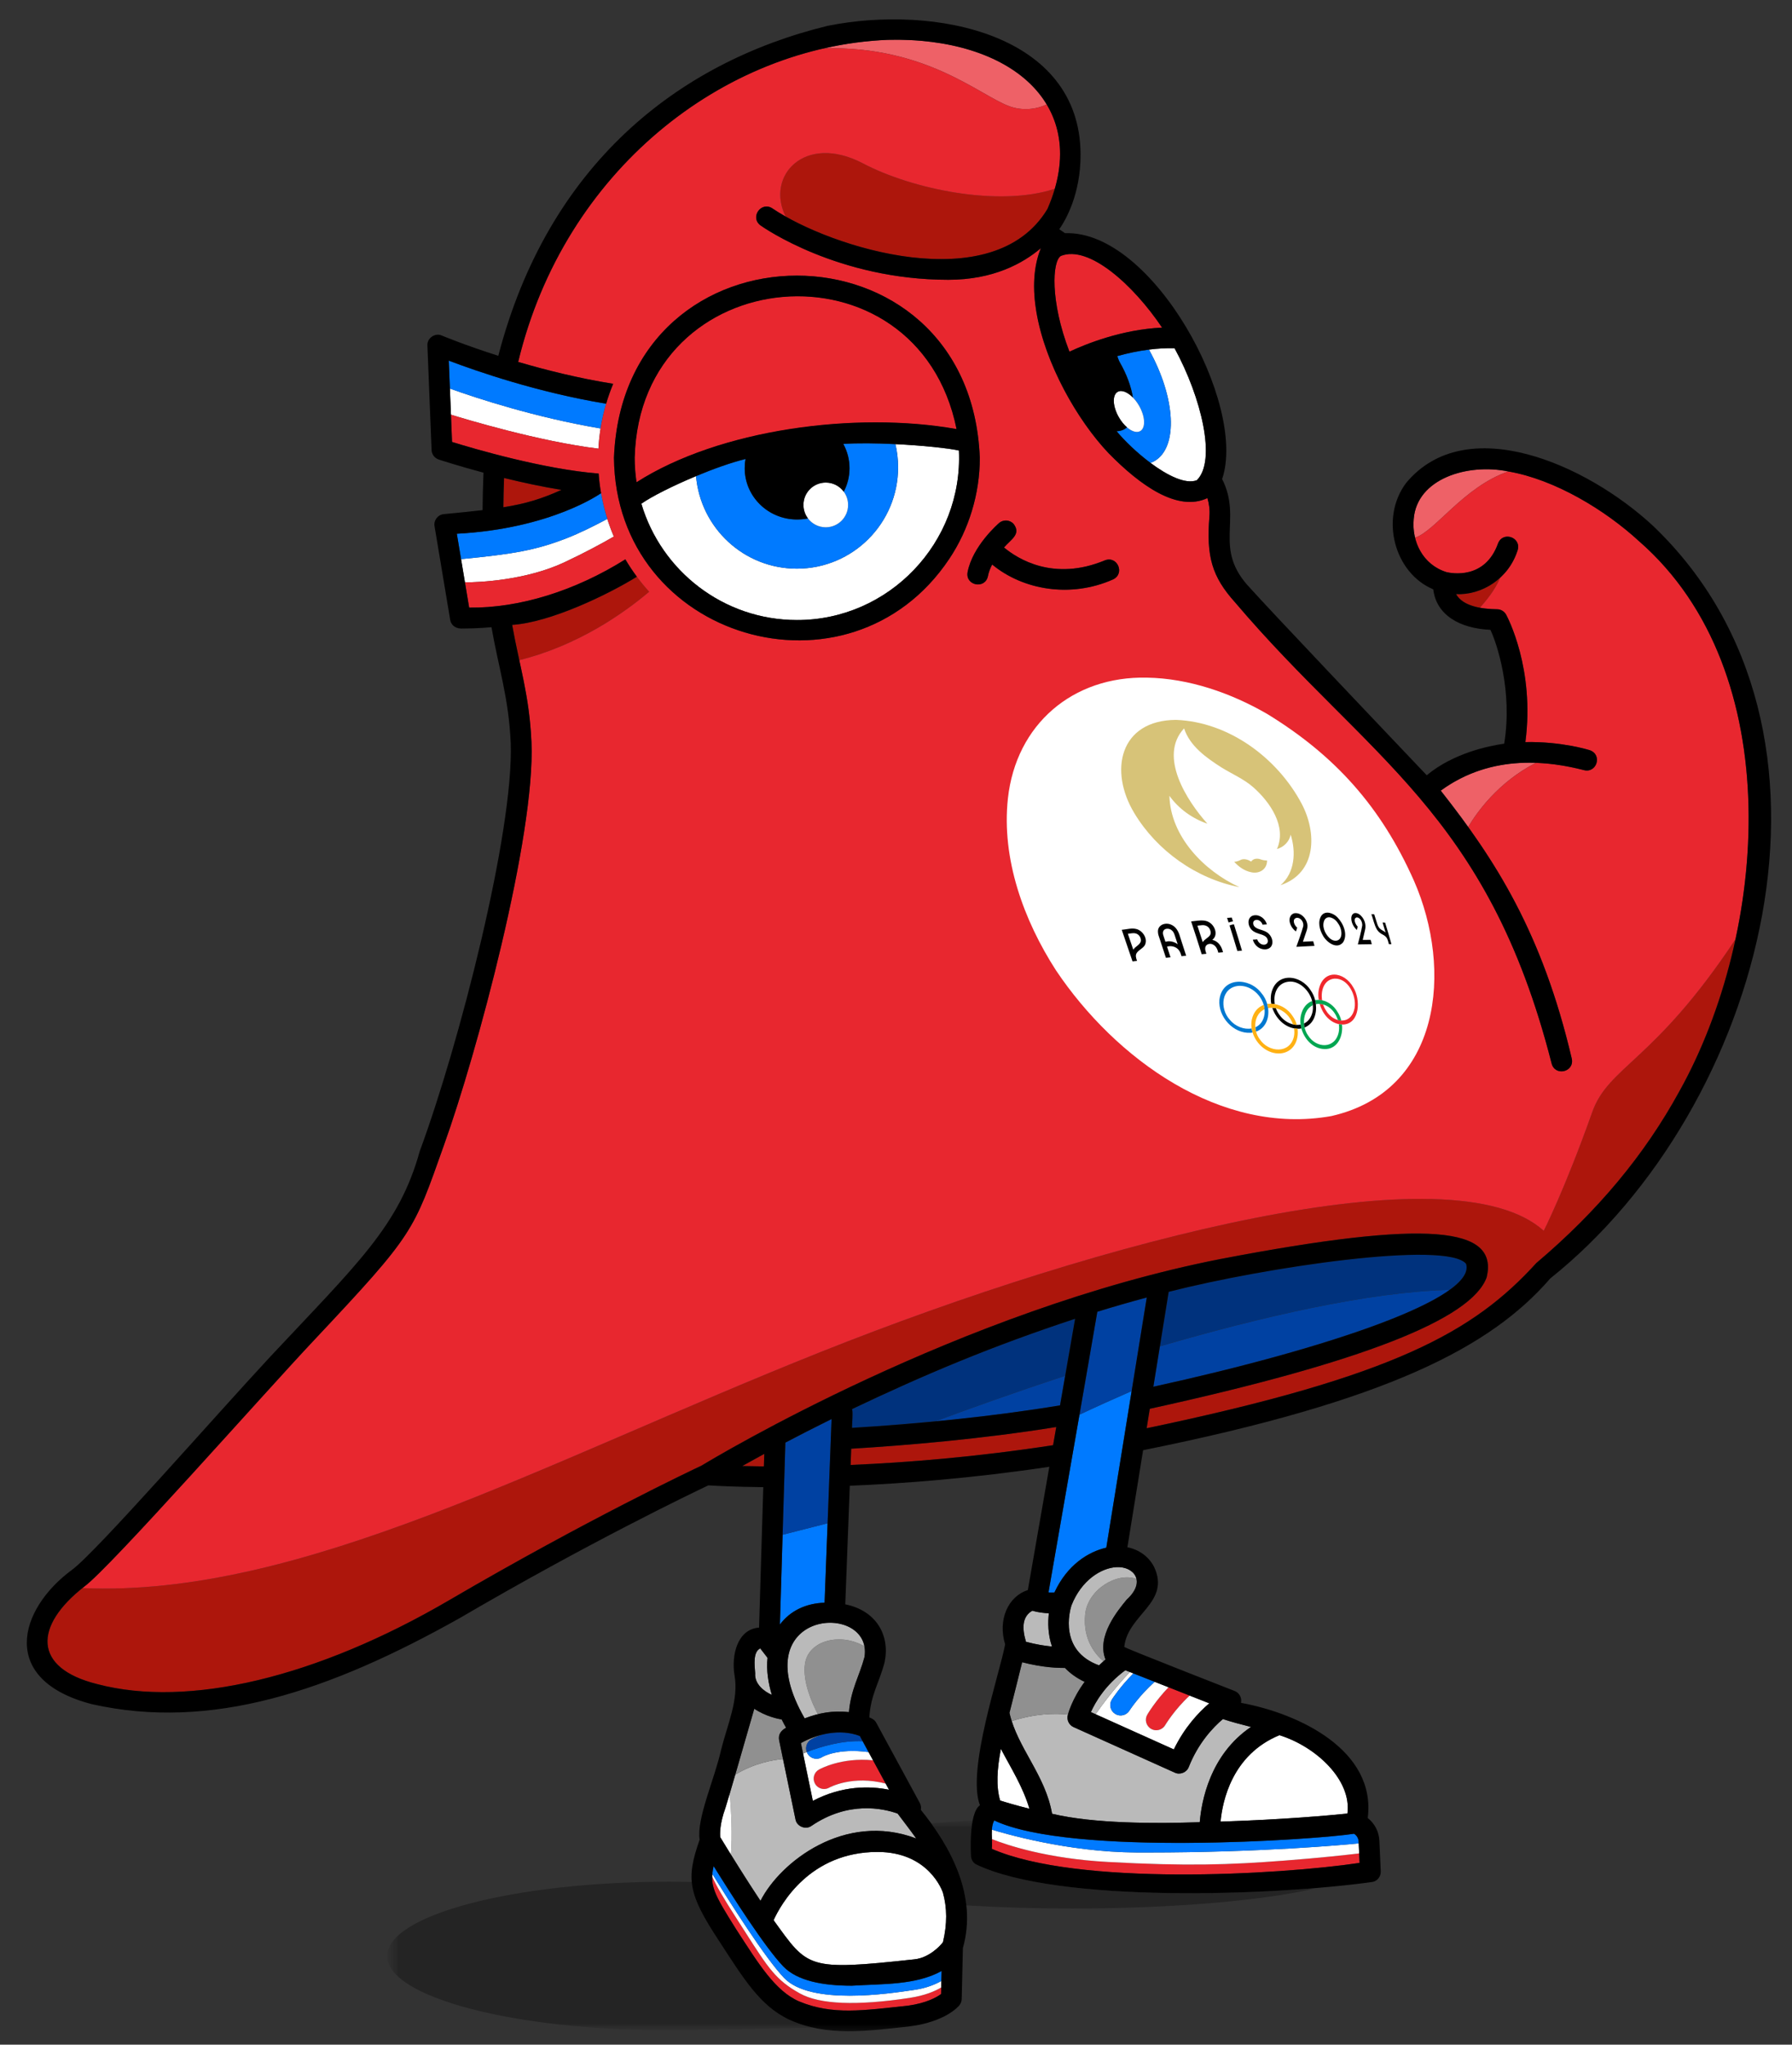 <svg width="128" height="146" viewBox="0 0 128 146" fill="none" xmlns="http://www.w3.org/2000/svg">
<rect x="0" y="0" width="128" height="146" fill="#333333" stroke="none"/>
<g clip-path="url(#clip0_102_3035)">
<mask id="mask0_102_3035" style="mask-type:luminance" maskUnits="userSpaceOnUse" x="-1" y="0" width="135" height="146">
<path d="M-0.11 145.436H133.369V0.299H-0.11V145.436Z" fill="white"/>
</mask>
<g mask="url(#mask0_102_3035)">
<mask id="mask1_102_3035" style="mask-type:luminance" maskUnits="userSpaceOnUse" x="27" y="129" width="68" height="16">
<path d="M27.658 129.984H94.119V144.982H27.658V129.984Z" fill="white"/>
</mask>
<g mask="url(#mask1_102_3035)">
<g opacity="0.3">
<mask id="mask2_102_3035" style="mask-type:luminance" maskUnits="userSpaceOnUse" x="27" y="129" width="68" height="16">
<path d="M27.658 144.982H94.119V129.984H27.658V144.982Z" fill="white"/>
</mask>
<g mask="url(#mask2_102_3035)">
<path d="M51.352 138.584C50.109 136.695 49.514 135.536 49.41 134.378C48.895 134.368 48.374 134.363 47.849 134.363C36.698 134.363 27.658 136.74 27.658 139.672C27.658 142.604 36.698 144.981 47.849 144.981C49.443 144.981 55.442 144.843 58.064 144.78C57.503 144.654 56.949 144.474 56.4 144.227C54.265 143.239 53.078 141.222 51.352 138.584Z" fill="black"/>
<path d="M69.741 133.137C69.492 133.017 69.349 132.749 69.353 132.473C69.353 132.473 69.264 131.055 69.478 129.984C68.449 130.042 67.459 130.113 66.513 130.194C67.746 131.9 68.79 133.903 69.026 136.054C71.379 136.197 73.936 136.276 76.614 136.276C83.943 136.276 90.386 135.69 94.119 134.805C86.351 135.456 74.654 135.483 69.741 133.137Z" fill="black"/>
</g>
</g>
</g>
<path d="M54.591 103.813C54.064 104.098 53.539 104.388 53.017 104.681C53.476 104.693 53.993 104.703 54.564 104.709L54.591 103.813Z" fill="#AD160C"/>
<path d="M75.447 101.896C70.122 102.753 64.748 103.206 60.801 103.445L60.756 104.605C64.758 104.436 69.713 104.04 75.22 103.194L75.447 101.896Z" fill="#AD160C"/>
<path d="M57.145 142.346C55.427 141.398 54.879 140.539 53.252 137.991C53.059 137.687 52.85 137.36 52.622 137.006C51.677 135.538 51.147 134.63 50.868 133.988C50.836 134.923 51.284 135.693 52.588 137.766C54.166 140.194 55.362 142.172 57.089 142.914C59.483 143.903 61.649 143.552 64.833 143.217C66.191 143.032 66.917 142.607 67.219 142.382C67.221 142.311 67.225 142.13 67.231 141.912C66.805 142.17 66.084 142.491 64.971 142.659C61.19 143.232 58.557 143.126 57.145 142.346Z" fill="#E8272F"/>
<path d="M58.215 127.364C58.35 127.606 58.602 127.743 58.862 127.743C58.984 127.743 59.108 127.713 59.221 127.65C59.297 127.608 60.909 126.742 63.263 127.357C63.038 126.943 62.693 126.307 62.359 125.693C60.09 125.472 58.575 126.312 58.493 126.358C58.139 126.56 58.016 127.009 58.215 127.364Z" fill="#E8272F"/>
<path d="M91.73 132.857C87.786 133.161 84.756 133.259 79.138 132.953C74.793 132.717 71.922 131.746 70.851 131.321C70.86 131.567 70.868 131.805 70.843 132.015C76.965 134.689 91.291 133.884 97.113 133.02C97.105 132.836 97.094 132.592 97.083 132.341C96.207 132.448 94.377 132.653 91.73 132.857Z" fill="#E8272F"/>
<path d="M81.951 122.43C81.744 122.783 81.861 123.236 82.213 123.444C82.331 123.514 82.461 123.547 82.588 123.547C82.842 123.547 83.089 123.417 83.228 123.183C83.237 123.167 83.893 122.07 84.977 121.073C84.479 120.877 83.973 120.678 83.466 120.478C82.529 121.457 81.988 122.367 81.951 122.43Z" fill="#E8272F"/>
<path d="M45.49 41.18C43.448 42.447 39.324 44.443 36.583 44.621C36.744 45.524 36.921 46.343 37.093 47.138C41.324 46.088 44.605 43.748 46.37 42.253C46.06 41.91 45.765 41.552 45.49 41.18Z" fill="#AD160C"/>
<path d="M109.709 54.469C107.62 54.394 105.18 54.795 102.909 56.455C103.579 57.306 104.235 58.165 104.871 59.051C105.459 58.054 106.987 55.86 109.709 54.469Z" fill="#EE6167"/>
<path d="M72.093 7.585C72.987 7.913 73.976 7.833 74.764 7.457C72.949 4.432 68.705 2.703 63.383 2.846C61.865 2.91 60.351 3.114 58.86 3.452C66.156 3.262 69.95 6.801 72.093 7.585Z" fill="#EE6167"/>
<path d="M100.978 37.071C100.937 37.515 100.97 37.964 101.074 38.393C102.521 37.929 104.552 34.763 107.737 33.664C104.832 33.065 101.198 34.173 100.978 37.071Z" fill="#EE6167"/>
<path d="M104.004 42.422C104.319 42.984 104.984 43.263 105.704 43.395C106.493 42.524 106.929 41.803 107.165 41.242C106.289 42.05 105.129 42.476 104.004 42.422Z" fill="#AD160C"/>
<path d="M76.084 98.241C72.255 99.498 68.976 100.683 66.809 101.491C69.765 101.208 72.791 100.835 75.716 100.349C75.801 99.86 75.936 99.09 76.084 98.241Z" fill="#0041A2"/>
<path d="M103.551 92.101C97.724 92.247 89.956 94.061 82.849 96.136C82.67 97.243 82.498 98.303 82.383 99.018C91.943 96.923 100.482 94.316 103.551 92.101Z" fill="#0041A2"/>
<path d="M76.793 94.168C70.923 96.1 66.097 98.122 60.857 100.618C60.947 100.801 60.85 101.746 60.858 101.956C62.77 101.838 64.773 101.686 66.808 101.491C68.976 100.683 72.255 99.499 76.084 98.241C76.341 96.763 76.64 95.048 76.793 94.168Z" fill="#00327D"/>
<path d="M104.716 90.235C103.289 88.575 90.388 90.477 83.478 92.243C83.328 93.184 83.082 94.7 82.849 96.136C89.956 94.061 97.724 92.247 103.551 92.101C104.473 91.436 104.902 90.806 104.716 90.235Z" fill="#00327D"/>
<path d="M43.845 38.313C43.67 37.902 43.514 37.482 43.379 37.053C42.445 37.553 41.389 38.077 40.473 38.433C38.267 39.29 36.689 39.56 32.934 39.925C33.026 40.473 33.12 41.037 33.211 41.585C34.188 41.579 37.544 41.456 40.343 40.138C41.789 39.457 42.966 38.821 43.845 38.313Z" fill="white"/>
<path d="M42.897 30.595C38.232 29.805 34.103 28.451 32.136 27.747C32.16 28.362 32.186 28.995 32.211 29.61C33.19 29.914 38.491 31.52 42.745 32.037C42.771 31.549 42.822 31.068 42.897 30.595Z" fill="white"/>
<path d="M43.295 28.827C38.381 28.016 34.01 26.494 32.056 25.752C32.08 26.357 32.107 27.04 32.136 27.747C34.102 28.451 38.232 29.805 42.897 30.595C42.992 29.992 43.126 29.402 43.295 28.827Z" fill="#007AFF"/>
<path d="M55.709 115.996C56.45 115.009 57.574 114.482 58.898 114.44L59.114 108.769C58.067 109.035 56.951 109.32 55.901 109.589C55.828 111.998 55.757 114.398 55.709 115.996Z" fill="#007AFF"/>
<path d="M56.098 103.009C56.048 104.646 55.974 107.123 55.9 109.589C56.951 109.32 58.067 109.035 59.114 108.769L59.398 101.327C58.504 101.769 56.354 102.874 56.098 103.009Z" fill="#0041A2"/>
<path d="M52.206 132.422C52.848 133.458 53.576 134.605 54.32 135.729C55.721 132.962 60.338 129.342 65.443 131.275C65.001 130.651 64.558 130.086 64.116 129.497C63.038 129.113 60.591 128.591 57.962 130.376C57.546 130.676 56.91 130.417 56.821 129.913C56.821 129.913 56.252 127.163 55.929 125.601C55.183 125.668 53.861 125.905 52.521 126.715C52.373 127.224 52.236 127.693 52.122 128.079C52.23 129.342 52.316 131.004 52.206 132.422Z" fill="#BABABA"/>
<path d="M62.68 132.238C57.845 132.238 55.777 135.969 55.257 137.11C57.729 140.523 57.615 140.738 65.311 139.906C66.356 139.799 67.166 138.945 67.356 138.676C67.66 137.388 67.655 136.219 67.351 135.141C67.313 135.026 66.342 132.238 62.68 132.238Z" fill="white"/>
<path d="M52.622 137.006C52.85 137.36 53.059 137.687 53.252 137.99C54.879 140.539 55.427 141.398 57.145 142.346C58.557 143.127 61.19 143.232 64.971 142.659C66.084 142.49 66.804 142.17 67.23 141.913C67.233 141.767 67.237 141.606 67.241 141.45C66.801 141.697 66.173 141.959 65.355 142.08L65.275 142.092C64.368 142.228 62.537 142.502 60.694 142.502C58.833 142.502 56.959 142.223 56.013 141.239C54.652 139.823 52.092 135.769 50.881 133.805C50.875 133.867 50.871 133.928 50.868 133.989C51.146 134.63 51.677 135.538 52.622 137.006Z" fill="white"/>
<path d="M52.122 128.078C51.956 128.641 51.841 129.027 51.814 129.101C51.402 130.236 51.422 130.946 51.446 131.183C51.68 131.569 51.935 131.986 52.206 132.422C52.316 131.004 52.23 129.342 52.122 128.078Z" fill="white"/>
<path d="M60.694 142.502C62.537 142.502 64.368 142.228 65.276 142.092L65.355 142.081C66.173 141.959 66.801 141.697 67.241 141.45C67.25 141.077 67.258 140.738 67.258 140.738C65.416 141.761 63.019 141.651 60.839 141.79C58.822 141.79 56.958 141.461 55.947 140.41C54.638 139.049 52.258 135.32 50.974 133.25C50.929 133.449 50.898 133.631 50.881 133.805C52.092 135.769 54.653 139.823 56.014 141.239C56.959 142.223 58.833 142.502 60.694 142.502Z" fill="#007AFF"/>
<path d="M59.221 127.65C59.107 127.713 58.984 127.743 58.862 127.743C58.603 127.743 58.35 127.606 58.215 127.364C58.015 127.009 58.139 126.56 58.493 126.358C58.575 126.312 60.09 125.472 62.359 125.693C62.25 125.493 62.143 125.295 62.041 125.107C59.815 124.808 58.737 125.454 58.724 125.463C58.599 125.544 58.459 125.583 58.32 125.583C58.078 125.583 57.841 125.465 57.699 125.247C57.669 125.201 57.645 125.154 57.626 125.105C57.533 125.14 57.444 125.176 57.361 125.209C57.588 126.305 57.974 128.174 58.06 128.591C60.175 127.483 62.138 127.522 63.501 127.796C63.47 127.739 63.384 127.58 63.262 127.357C60.91 126.742 59.297 127.608 59.221 127.65Z" fill="white"/>
<path d="M57.627 125.105C57.645 125.154 57.669 125.201 57.699 125.247C57.841 125.465 58.078 125.583 58.32 125.583C58.459 125.583 58.599 125.545 58.724 125.463C58.736 125.454 59.815 124.808 62.041 125.107C61.88 124.812 61.735 124.543 61.62 124.333C60.156 124.258 58.62 124.722 57.627 125.105Z" fill="#007AFF"/>
<path d="M57.495 118.824C57.322 120.079 58.007 121.617 58.418 122.401C59.115 122.229 59.84 122.163 60.638 122.253C60.783 120.613 61.374 119.714 61.751 118.317C61.794 118.043 61.79 117.79 61.746 117.56C60.105 116.578 57.735 117.082 57.495 118.824Z" fill="#909090"/>
<path d="M55.651 124.257C55.581 123.849 55.776 123.576 56.148 123.367C56.055 123.203 55.948 123.005 55.836 122.78C55.605 122.742 54.703 122.566 53.877 122.013C53.578 123.062 52.992 125.093 52.521 126.715C53.861 125.905 55.183 125.668 55.929 125.601C55.828 125.114 55.651 124.257 55.651 124.257Z" fill="#909090"/>
<path d="M57.475 122.7C57.786 122.581 58.099 122.48 58.418 122.401C58.007 121.617 57.322 120.079 57.495 118.824C57.735 117.081 60.105 116.578 61.746 117.56C61.156 114.416 53.272 115.408 57.475 122.7Z" fill="#BABABA"/>
<path d="M55.131 121.022C54.882 120.196 54.727 119.276 54.824 118.378L54.302 117.703C53.782 117.959 53.892 118.848 53.942 119.485C53.882 120.222 54.558 120.776 55.131 121.022Z" fill="#BABABA"/>
<path d="M57.914 124.221C57.945 124.201 58.228 124.021 58.764 123.853C58.189 123.991 57.653 124.213 57.207 124.464C57.231 124.581 57.288 124.855 57.361 125.21C57.444 125.176 57.533 125.141 57.626 125.105C57.505 124.786 57.617 124.415 57.914 124.221Z" fill="#909090"/>
<path d="M57.626 125.104C58.62 124.722 60.156 124.258 61.62 124.333C61.529 124.164 61.458 124.033 61.417 123.959C60.553 123.626 59.615 123.648 58.764 123.853C58.228 124.021 57.945 124.201 57.914 124.22C57.617 124.415 57.505 124.786 57.626 125.104Z" fill="#0041A2"/>
<path d="M75.317 113.708C76.22 111.749 77.742 110.796 79.022 110.511L80.831 99.328C79.613 99.86 78.317 100.441 77.106 101.014C76.299 105.646 75.39 110.834 74.892 113.708C75.052 113.716 75.196 113.715 75.317 113.708Z" fill="#007AFF"/>
<path d="M81.912 92.647C80.722 92.966 79.543 93.306 78.38 93.665C78.079 95.423 77.613 98.109 77.106 101.015C78.317 100.441 79.612 99.86 80.831 99.328L81.912 92.647Z" fill="#0041A2"/>
<path d="M85.698 130.114C85.816 128.645 86.415 125.298 89.356 123.312C88.668 123.135 87.991 122.963 87.35 122.748C86.609 123.378 85.58 124.485 84.911 126.174C84.767 126.559 84.289 126.753 83.918 126.577L76.685 123.324C76.359 123.178 76.185 122.818 76.268 122.475C76.27 122.468 76.274 122.451 76.281 122.425C75.295 122.323 73.92 122.363 72.265 122.893C72.973 125.104 74.707 126.958 75.149 129.512C78.144 130.221 82.49 130.221 85.698 130.114Z" fill="#BABABA"/>
<path d="M87.183 130.072C91.755 129.924 95.022 129.622 96.245 129.496C96.559 127.098 94.006 124.715 91.389 123.9C88.004 125.292 87.318 128.611 87.183 130.072Z" fill="white"/>
<path d="M71.439 128.565C71.835 128.692 72.566 128.913 73.53 129.15C73.051 127.55 72.22 126.265 71.493 124.88C71.213 126.333 71.141 127.557 71.439 128.565Z" fill="white"/>
<path d="M91.73 132.857C94.377 132.653 96.207 132.448 97.083 132.341C97.072 132.09 97.06 131.834 97.051 131.627C95.928 131.738 90 132.277 81.98 132.277C81.714 132.277 81.446 132.277 81.175 132.276C76.217 132.253 71.6 130.878 70.849 130.644C70.834 130.863 70.843 131.095 70.852 131.321C71.922 131.746 74.793 132.717 79.139 132.953C84.756 133.259 87.786 133.161 91.73 132.857Z" fill="white"/>
<path d="M81.98 132.277C90 132.277 95.928 131.738 97.051 131.627C97.049 131.585 97.048 131.545 97.046 131.508C97.037 131.271 96.913 131.059 96.718 130.937C95.041 131.206 87.311 131.793 80.503 131.522C80.158 131.512 79.816 131.496 79.478 131.475C75.977 131.286 72.825 130.847 71.018 129.989C70.91 130.177 70.865 130.404 70.849 130.644C71.6 130.878 76.217 132.253 81.175 132.275C81.446 132.277 81.714 132.277 81.98 132.277Z" fill="#007AFF"/>
<path d="M83.228 123.183C83.089 123.417 82.842 123.547 82.589 123.547C82.461 123.547 82.331 123.514 82.213 123.444C81.861 123.236 81.743 122.783 81.951 122.43C81.988 122.367 82.529 121.457 83.466 120.478C83.137 120.349 82.808 120.219 82.481 120.09C81.385 121.048 80.68 122.135 80.67 122.151C80.528 122.371 80.289 122.492 80.045 122.492C79.908 122.492 79.77 122.454 79.646 122.374C79.302 122.153 79.201 121.694 79.423 121.35C79.462 121.288 80.026 120.418 80.956 119.489C80.871 119.456 80.786 119.423 80.702 119.39C79.561 120.593 78.682 121.793 78.258 122.405C79.468 122.949 83.458 124.744 83.844 124.918C84.603 123.35 85.603 122.283 86.377 121.625C85.924 121.446 85.454 121.261 84.976 121.073C83.894 122.07 83.237 123.167 83.228 123.183Z" fill="white"/>
<path d="M79.423 121.349C79.201 121.694 79.302 122.153 79.646 122.374C79.77 122.454 79.908 122.491 80.045 122.491C80.289 122.491 80.529 122.371 80.67 122.15C80.68 122.135 81.385 121.048 82.481 120.09C81.964 119.886 81.452 119.685 80.956 119.49C80.026 120.418 79.462 121.288 79.423 121.349Z" fill="#007AFF"/>
<path d="M76.281 122.425C76.344 122.193 76.641 121.227 77.473 120.092C76.92 119.83 76.451 119.499 76.069 119.099C75.648 119.1 74.564 119.09 73.01 118.692C72.787 119.598 72.453 120.943 72.106 122.307C72.15 122.505 72.204 122.7 72.265 122.893C73.921 122.364 75.296 122.323 76.281 122.425Z" fill="#909090"/>
<path d="M77.514 115.266C77.326 117.102 78.282 118.174 78.818 118.622C78.867 118.579 78.915 118.536 78.965 118.495C78.305 116.826 79.852 114.986 80.481 114.219C81.087 113.668 81.267 113.151 81.177 112.746C79.776 112.235 77.693 113.508 77.514 115.266Z" fill="#909090"/>
<path d="M74.918 115.193C74.566 115.181 74.156 115.134 73.734 115.014C73.023 115.421 72.99 116.225 73.271 117.187C73.276 117.201 73.279 117.215 73.283 117.23C73.992 117.424 74.65 117.522 75.142 117.57C74.843 116.703 74.844 115.836 74.918 115.193Z" fill="#BABABA"/>
<path d="M79.741 111.902C78.652 111.963 77.238 112.835 76.529 114.645C76.402 115.053 75.639 117.876 78.502 118.914C78.603 118.816 78.709 118.718 78.818 118.622C78.282 118.174 77.326 117.102 77.514 115.266C77.693 113.508 79.776 112.235 81.177 112.746C81.057 112.203 80.452 111.86 79.741 111.902Z" fill="#BABABA"/>
<path d="M80.381 119.263C78.937 120.33 78.231 121.554 77.921 122.253C77.954 122.269 78.074 122.322 78.257 122.405C78.682 121.793 79.561 120.593 80.703 119.39C80.594 119.347 80.488 119.305 80.381 119.263Z" fill="#BABABA"/>
<path d="M36.003 34.13C35.976 34.867 35.96 35.564 35.954 36.222C37.556 35.969 38.728 35.606 40.102 34.98C38.692 34.751 37.275 34.443 36.003 34.13Z" fill="#AD160C"/>
<path d="M85.486 34.292C86.905 32.905 85.817 28.384 83.897 24.864C83.298 24.847 82.679 24.885 82.066 24.963C83.982 28.401 84.17 31.936 82.464 32.922C82.373 32.974 82.278 33.019 82.179 33.055C83.393 33.959 84.686 34.601 85.486 34.292Z" fill="white"/>
<path d="M82.066 24.963C81.283 25.063 80.51 25.228 79.804 25.428C79.862 25.588 79.917 25.753 79.985 25.87C80.484 26.734 80.799 27.613 80.922 28.384C81.079 28.544 81.229 28.741 81.358 28.965C81.804 29.738 81.844 30.551 81.446 30.781C81.199 30.924 80.84 30.807 80.497 30.512C80.441 30.563 80.381 30.607 80.315 30.645C80.148 30.741 79.961 30.788 79.758 30.791C80.336 31.487 81.233 32.35 82.18 33.055C82.278 33.019 82.373 32.974 82.464 32.922C84.17 31.936 83.982 28.401 82.066 24.963Z" fill="#007AFF"/>
<path d="M75.779 18.273C75.159 18.642 74.997 21.498 76.388 25.112C77.546 24.57 80.12 23.526 83.005 23.392C80.941 20.326 77.774 17.479 75.779 18.273Z" fill="#E8272F"/>
<path d="M68.492 32.168C67.677 31.993 65.833 31.805 63.959 31.712C64.084 32.245 64.15 32.8 64.15 33.37C64.15 37.366 60.913 40.606 56.92 40.606C53.138 40.606 50.035 37.7 49.717 33.997C48.076 34.681 46.526 35.461 45.812 35.967C47.231 40.764 51.674 44.273 56.92 44.273C63.486 44.29 68.798 38.73 68.492 32.168Z" fill="white"/>
<path d="M56.92 40.606C60.913 40.606 64.15 37.366 64.15 33.37C64.15 32.8 64.084 32.245 63.959 31.712C62.609 31.646 61.243 31.628 60.235 31.7C60.519 32.216 60.68 32.806 60.68 33.433C60.68 34.036 60.531 34.605 60.267 35.107C60.462 35.372 60.578 35.7 60.578 36.054C60.578 36.936 59.864 37.65 58.983 37.65C58.464 37.65 58.002 37.402 57.711 37.017C57.461 37.068 57.202 37.095 56.936 37.095C54.869 37.095 53.193 35.456 53.193 33.433C53.193 33.208 53.213 32.988 53.253 32.775C52.231 33.024 50.949 33.483 49.717 33.997C50.035 37.699 53.138 40.606 56.92 40.606Z" fill="#007AFF"/>
<path d="M68.323 30.635C65.533 16.901 45.715 18.535 45.337 32.68C45.337 33.275 45.382 33.86 45.469 34.431C51.384 30.65 61.107 29.356 68.323 30.635Z" fill="#E8272F"/>
<path d="M58.983 37.65C59.864 37.65 60.578 36.936 60.578 36.054C60.578 35.699 60.462 35.372 60.267 35.107C59.977 34.713 59.51 34.458 58.983 34.458C58.102 34.458 57.388 35.172 57.388 36.054C57.388 36.416 57.508 36.749 57.711 37.017C58.002 37.402 58.464 37.65 58.983 37.65Z" fill="white"/>
<path d="M81.446 30.781C81.844 30.551 81.804 29.738 81.358 28.965C81.228 28.741 81.079 28.544 80.922 28.384C80.539 27.993 80.113 27.819 79.831 27.982C79.434 28.211 79.473 29.024 79.919 29.797C80.087 30.089 80.289 30.333 80.497 30.512C80.84 30.807 81.199 30.924 81.446 30.781Z" fill="white"/>
<path d="M68.323 30.635C65.533 16.901 45.715 18.535 45.337 32.68C45.337 33.275 45.382 33.86 45.469 34.431C51.384 30.65 61.107 29.356 68.323 30.635Z" fill="#E8272F"/>
<path d="M6.943 120.252C13.462 121.972 22.628 119.788 32.091 114.258C41.901 108.525 49.492 104.942 50.104 104.655C51.026 104.095 68.596 93.539 87.186 89.898C102.133 87.04 107.031 87.619 106.194 91.197C105.123 94.204 97.242 97.283 82.128 100.594L81.903 101.984C99.635 98.276 105.273 95.092 109.739 90.186C114.123 86.48 117.463 82.473 119.949 77.935C121.721 74.764 123.114 71.019 123.965 67.066C118.148 75.851 114.9 76.118 113.729 79.419C111.782 84.91 110.268 87.887 110.268 87.887C103.79 81.993 78.858 88.477 58.637 96.532C38.687 104.48 21.426 114.084 5.884 113.396C2.429 116.162 2.372 119.116 6.943 120.252Z" fill="#AD160C"/>
<path d="M61.636 11.666C57.489 9.49 54.661 12.559 56.121 15.464C60.86 18.137 71.205 20.934 74.817 14.923C75.033 14.43 75.208 13.949 75.344 13.479C71.346 14.806 65.156 13.514 61.636 11.666Z" fill="#AD160C"/>
<path d="M79.486 41.382C76.493 42.705 73.095 42.15 70.868 40.309C70.728 40.58 70.62 40.86 70.568 41.137C70.37 42.096 68.948 41.821 69.112 40.864C69.462 38.996 71.288 37.411 71.366 37.344C71.677 37.078 72.144 37.113 72.411 37.424C72.95 38.155 72.203 38.514 71.716 39.093C72.678 39.896 75.253 41.537 78.918 40.012C79.83 39.659 80.379 40.985 79.486 41.382ZM43.855 32.68C44.539 15.349 69.301 15.347 69.985 32.68C69.996 35.245 69.201 37.824 67.806 39.904C60.693 50.557 43.965 45.672 43.855 32.68ZM117.083 38.652C114.647 36.408 111.061 34.239 107.737 33.664H107.736C104.553 34.763 102.521 37.929 101.074 38.393C101.344 39.498 102.095 40.466 103.316 40.851C103.657 40.933 106.068 41.416 107.001 38.805C107.355 37.891 108.704 38.381 108.397 39.306C108.149 40.084 107.713 40.737 107.165 41.242C106.929 41.802 106.494 42.524 105.704 43.396C106.116 43.471 106.546 43.499 106.939 43.505C107.207 43.507 107.454 43.655 107.582 43.892C107.671 44.055 109.644 47.759 108.956 52.989C111.525 52.936 113.467 53.541 113.557 53.569C114.485 53.891 114.043 55.257 113.11 54.983C112.202 54.753 111.025 54.516 109.709 54.469C106.987 55.861 105.459 58.054 104.871 59.051C107.911 63.283 110.521 68.132 112.274 75.611C112.454 76.569 111.053 76.874 110.825 75.918C106.252 58.003 97.711 54.185 88.208 42.999C86.58 41.184 86.154 39.754 86.387 36.883C86.425 36.407 86.364 35.966 86.245 35.567C84.119 36.566 81.466 34.685 79.189 32.365C75.957 28.964 72.587 22.039 74.348 17.72C73.053 18.821 70.932 19.978 67.74 19.978C59.874 19.978 54.547 16.255 54.324 16.097C53.54 15.52 54.378 14.338 55.182 14.887C55.462 15.077 55.777 15.271 56.121 15.464C54.661 12.559 57.489 9.49 61.636 11.666C65.156 13.514 71.346 14.806 75.344 13.479C76.022 11.148 75.755 9.109 74.764 7.457C73.976 7.833 72.987 7.913 72.094 7.586C69.95 6.801 66.156 3.262 58.86 3.452C48.874 5.713 39.872 13.946 37.014 25.842C38.987 26.423 41.339 27.013 43.798 27.405C43.199 28.845 42.833 30.404 42.745 32.037C38.491 31.52 33.19 29.914 32.21 29.61C32.238 30.3 32.265 30.966 32.288 31.558C33.849 32.041 38.841 33.509 42.76 33.814C42.873 35.4 43.249 36.914 43.846 38.313C42.967 38.821 41.789 39.457 40.343 40.138C37.544 41.456 34.188 41.579 33.211 41.585C33.318 42.223 33.421 42.84 33.513 43.388C37.117 43.428 41.088 42.187 44.668 39.94C44.668 39.941 44.668 39.941 44.668 39.941C45.157 40.77 45.728 41.544 46.37 42.253C44.605 43.748 41.324 46.088 37.093 47.138C37.489 48.969 37.859 50.671 37.961 52.984C38.254 59.66 34.05 75.266 31.714 81.76C29.503 87.98 29.637 88.03 22.439 95.687C18.857 99.483 7.891 111.916 6.021 113.289C5.974 113.325 5.929 113.36 5.884 113.396C21.426 114.084 38.687 104.48 58.637 96.532C78.857 88.476 103.79 81.993 110.268 87.887C110.268 87.887 111.782 84.91 113.729 79.419C114.9 76.118 118.148 75.851 123.965 67.066C126.155 56.901 124.771 45.36 117.083 38.652Z" fill="#E8272F"/>
<path d="M42.93 35.215C42.927 35.218 39.407 37.748 32.631 38.112C32.723 38.662 32.827 39.283 32.934 39.925C36.688 39.56 38.267 39.29 40.473 38.433C41.389 38.077 42.445 37.553 43.378 37.053C43.189 36.457 43.039 35.843 42.93 35.215Z" fill="#007AFF"/>
<path d="M35.953 36.222C35.96 35.564 35.976 34.868 36.003 34.13C37.275 34.443 38.692 34.751 40.102 34.98C38.728 35.606 37.556 35.969 35.953 36.222ZM82.383 99.019C82.648 97.373 83.212 93.909 83.478 92.243C90.388 90.477 103.289 88.575 104.716 90.235C105.52 92.704 94.814 96.294 82.383 99.019ZM109.739 90.186C105.273 95.092 99.635 98.276 81.903 101.984L82.128 100.594C97.242 97.283 105.122 94.204 106.194 91.197C107.031 87.619 102.133 87.04 87.186 89.898C68.596 93.539 51.025 104.095 50.104 104.655C49.492 104.942 41.901 108.525 32.091 114.258C22.628 119.788 13.462 121.972 6.943 120.252C2.313 119.102 2.431 116.085 6.021 113.289C7.891 111.916 18.857 99.483 22.439 95.687C29.637 88.03 29.503 87.98 31.714 81.76C34.05 75.266 38.254 59.66 37.961 52.984C37.814 49.667 37.116 47.608 36.583 44.62C39.324 44.443 43.448 42.447 45.49 41.18C45.195 40.782 44.921 40.368 44.668 39.941C41.087 42.187 37.117 43.428 33.512 43.387C33.251 41.821 32.893 39.678 32.631 38.112C39.411 37.748 42.931 35.215 42.931 35.215C42.851 34.755 42.794 34.288 42.76 33.814C38.841 33.509 33.849 32.041 32.288 31.557C32.219 29.834 32.125 27.476 32.056 25.751C34.01 26.494 38.381 28.017 43.295 28.827C43.438 28.342 43.606 27.867 43.798 27.405C41.339 27.013 38.987 26.423 37.014 25.843C40.299 12.169 51.701 3.335 63.383 2.846C72.197 2.609 78.055 7.509 74.817 14.923C70.943 21.37 59.321 17.683 55.181 14.887C54.377 14.338 53.54 15.52 54.324 16.097C54.547 16.255 59.874 19.978 67.74 19.978C70.932 19.978 73.052 18.821 74.348 17.72C73.804 19.054 73.75 20.637 74.03 22.287C74.656 25.98 76.955 30.014 79.189 32.365C79.189 32.365 79.189 32.365 79.189 32.365C81.466 34.685 84.119 36.566 86.244 35.566C86.364 35.966 86.425 36.408 86.387 36.883C86.154 39.755 86.58 41.183 88.208 42.999C97.711 54.186 106.252 58.003 110.825 75.918C111.053 76.874 112.454 76.569 112.274 75.611C110.154 66.565 106.78 61.368 102.909 56.455C106.612 53.747 110.763 54.389 113.109 54.983C114.043 55.256 114.485 53.891 113.557 53.569C113.467 53.541 111.524 52.936 108.956 52.988C109.644 47.758 107.671 44.055 107.582 43.892C107.454 43.655 107.207 43.507 106.939 43.505C105.859 43.489 104.499 43.306 104.004 42.422C105.832 42.51 107.753 41.329 108.397 39.306C108.704 38.381 107.355 37.891 107.001 38.806C106.067 41.416 103.657 40.933 103.316 40.851C101.62 40.317 100.832 38.659 100.979 37.071C101.198 34.174 104.832 33.065 107.737 33.664C111.061 34.239 114.647 36.408 117.083 38.652C127.761 47.969 126.277 66.61 119.949 77.936C117.463 82.472 114.123 86.48 109.739 90.186ZM79.022 110.511C77.742 110.796 76.22 111.749 75.317 113.708C75.197 113.714 75.051 113.716 74.892 113.708C75.702 109.031 77.601 98.224 78.38 93.665C79.543 93.306 80.722 92.966 81.912 92.647L79.022 110.511ZM80.48 114.219C79.852 114.986 78.305 116.827 78.965 118.495C78.806 118.629 78.648 118.772 78.502 118.914C75.638 117.876 76.402 115.053 76.529 114.645C77.237 112.835 78.651 111.963 79.741 111.902C80.983 111.829 81.9 112.928 80.48 114.219ZM80.381 119.263C82.282 120.012 84.474 120.875 86.377 121.625C85.603 122.283 84.603 123.351 83.845 124.917C83.4 124.718 78.174 122.368 77.921 122.253C78.231 121.554 78.937 120.33 80.381 119.263ZM87.35 122.748C87.992 122.964 88.668 123.135 89.356 123.311C86.416 125.298 85.816 128.645 85.697 130.114C82.49 130.221 78.144 130.221 75.149 129.512C74.668 126.735 72.662 124.787 72.105 122.307C72.453 120.943 72.787 119.597 73.009 118.692C74.564 119.091 75.648 119.1 76.069 119.098C76.451 119.499 76.92 119.831 77.473 120.091C76.548 121.353 76.285 122.406 76.269 122.475C76.185 122.818 76.359 123.178 76.685 123.324L83.918 126.577C84.289 126.753 84.767 126.559 84.911 126.174C85.58 124.486 86.609 123.378 87.35 122.748ZM96.245 129.496C95.022 129.622 91.755 129.924 87.183 130.072C87.318 128.611 88.003 125.292 91.389 123.9C94.005 124.715 96.559 127.099 96.245 129.496ZM97.046 131.508C97.064 131.913 97.095 132.615 97.113 133.02C91.291 133.884 76.964 134.689 70.843 132.015C70.918 131.401 70.707 130.537 71.017 129.989C76.456 132.571 94.079 131.36 96.718 130.937C96.913 131.058 97.037 131.271 97.046 131.508ZM71.493 124.881C72.22 126.265 73.051 127.551 73.53 129.151C72.566 128.913 71.835 128.692 71.439 128.565C71.141 127.557 71.213 126.332 71.493 124.881ZM73.734 115.014C74.156 115.134 74.566 115.181 74.918 115.193C74.844 115.836 74.843 116.702 75.143 117.57C74.65 117.522 73.992 117.424 73.283 117.23C73.28 117.215 73.276 117.201 73.271 117.187C72.99 116.225 73.023 115.421 73.734 115.014ZM60.857 100.618C66.097 98.122 70.923 96.1 76.793 94.168C76.552 95.554 75.95 99.008 75.716 100.35C70.777 101.169 65.548 101.668 60.858 101.956C60.85 101.746 60.947 100.801 60.857 100.618ZM60.757 104.605L60.8 103.445C64.748 103.207 70.122 102.753 75.447 101.896L75.221 103.194C69.713 104.04 64.758 104.436 60.757 104.605ZM61.751 118.317C61.374 119.713 60.782 120.613 60.638 122.253C59.475 122.123 58.468 122.321 57.475 122.7C52.964 114.874 62.378 114.304 61.751 118.317ZM63.501 127.796C62.138 127.522 60.175 127.483 58.06 128.59C57.946 128.039 57.305 124.939 57.207 124.464C58.312 123.841 59.968 123.401 61.417 123.959C61.687 124.456 63.342 127.502 63.501 127.796ZM55.708 115.996C55.805 112.762 56.001 106.245 56.098 103.009C57.083 102.49 58.189 101.924 59.398 101.327L58.898 114.44C57.574 114.482 56.45 115.009 55.708 115.996ZM65.443 131.275C60.338 129.342 55.721 132.962 54.32 135.729C53.262 134.132 52.237 132.487 51.446 131.183C51.422 130.946 51.401 130.236 51.814 129.101C51.918 128.816 53.346 123.873 53.877 122.013C54.703 122.566 55.605 122.742 55.836 122.78C55.948 123.005 56.055 123.203 56.148 123.368C55.776 123.576 55.581 123.849 55.651 124.257L56.821 129.913C56.91 130.417 57.546 130.676 57.962 130.376C60.591 128.591 63.038 129.114 64.116 129.497C64.558 130.086 65.001 130.651 65.443 131.275ZM67.35 135.141C67.655 136.219 67.66 137.388 67.356 138.676C67.166 138.945 66.356 139.8 65.312 139.906C57.614 140.738 57.73 140.523 55.257 137.111C55.777 135.969 57.846 132.238 62.68 132.238C66.342 132.238 67.312 135.026 67.35 135.141ZM67.219 142.382C66.917 142.607 66.191 143.032 64.833 143.218C61.649 143.553 59.482 143.903 57.089 142.914C55.362 142.172 54.166 140.194 52.588 137.766C50.964 135.184 50.668 134.623 50.974 133.25C52.258 135.32 54.638 139.048 55.947 140.41C56.958 141.461 58.822 141.789 60.839 141.789C63.019 141.651 65.417 141.761 67.258 140.738C67.258 140.738 67.225 142.15 67.219 142.382ZM54.303 117.703L54.824 118.378C54.727 119.276 54.883 120.197 55.131 121.022C54.558 120.776 53.882 120.223 53.941 119.485C53.893 118.848 53.782 117.959 54.303 117.703ZM53.017 104.681C53.539 104.388 54.065 104.098 54.591 103.813L54.564 104.709C53.992 104.703 53.476 104.693 53.017 104.681ZM76.389 25.112C74.997 21.499 75.159 18.642 75.78 18.274C77.773 17.479 80.941 20.326 83.005 23.392C80.12 23.526 77.546 24.57 76.389 25.112ZM79.758 30.791C79.961 30.788 80.148 30.741 80.315 30.645C80.381 30.607 80.441 30.562 80.497 30.512C80.289 30.333 80.087 30.089 79.919 29.797C79.473 29.024 79.434 28.211 79.831 27.982C80.113 27.819 80.539 27.993 80.922 28.384C80.799 27.613 80.483 26.734 79.985 25.87C79.917 25.753 79.862 25.588 79.804 25.428C80.51 25.229 81.283 25.063 82.066 24.963C82.678 24.885 83.298 24.847 83.897 24.865C85.817 28.384 86.904 32.905 85.486 34.291C84.686 34.601 83.393 33.959 82.179 33.055C81.233 32.35 80.336 31.487 79.758 30.791ZM118.087 37.561C113.308 33.119 104.704 29.35 100.437 34.485C98.543 37.005 99.598 40.922 102.376 42.081C102.596 43.927 104.275 44.875 106.457 44.973C106.915 45.925 108.057 49.331 107.443 53.102C106.315 53.262 103.804 53.781 101.91 55.357C98.499 51.77 90.911 43.785 89.311 42.008C86.572 39.145 88.78 37.144 87.295 34.207C89.106 28.888 82.34 16.412 76.075 16.652L75.663 16.369C76.087 15.761 77.197 13.903 77.183 11.004C77.14 2.436 66.823 0.299 59.114 1.845C48.33 4.478 39.128 11.845 35.593 25.406C33.169 24.633 31.59 23.973 31.557 23.959C31.079 23.741 30.492 24.147 30.529 24.672L30.828 32.137C30.841 32.446 31.044 32.715 31.337 32.812C31.468 32.855 32.739 33.27 34.535 33.752C34.496 34.707 34.475 35.594 34.469 36.425C33.684 36.518 32.779 36.608 31.699 36.712C31.283 36.743 30.961 37.161 31.039 37.572L32.155 44.257C32.242 44.718 32.632 44.92 33.097 44.878C33.449 44.878 34.174 44.866 35.106 44.787C35.625 47.747 36.336 49.819 36.48 53.049C36.704 59.394 32.783 74.628 29.979 82.21C28.505 87.549 25.495 90.261 19.308 96.87C15.381 101.09 6.883 110.816 5.144 112.093C1.315 114.903 -0.11 119.959 6.565 121.686C15.068 123.597 23.495 120.782 32.838 115.539C42.126 110.112 49.404 106.625 50.596 106.062C51.085 106.093 52.453 106.169 54.52 106.191L54.219 116.218C52.662 116.331 52.231 118.201 52.465 119.617C52.777 121.355 51.975 123.086 51.498 124.977C51.052 127.007 49.742 129.863 49.974 131.36C48.981 134.183 49.15 135.237 51.352 138.584C53.078 141.222 54.265 143.239 56.4 144.227C59.087 145.435 61.888 145.032 65.033 144.687C67.508 144.349 68.428 143.309 68.525 143.191C68.63 143.063 68.689 142.903 68.693 142.737L68.778 139.1C69.835 135.366 67.898 131.854 65.775 129.232C65.807 129.067 65.783 128.892 65.699 128.737L62.593 123.018C62.492 122.82 62.298 122.704 62.096 122.632C62.188 121.01 62.816 120.131 63.187 118.684C63.578 116.808 62.636 115.02 60.376 114.556L60.7 106.09C64.653 105.928 69.53 105.546 74.952 104.735L73.417 113.54C72.011 113.981 71.254 115.662 71.796 117.415C71.39 119.566 69.04 126.394 69.995 128.905C69.165 129.476 69.353 132.473 69.353 132.473C69.349 132.749 69.492 133.018 69.741 133.137C75.576 135.923 90.983 135.362 98.008 134.384C98.379 134.333 98.64 133.994 98.624 133.62L98.527 131.448C98.504 130.803 98.193 130.206 97.696 129.815C98.305 124.999 92.842 122.361 88.643 121.591C88.721 121.243 88.523 120.872 88.19 120.745C88.19 120.745 80.414 117.709 80.305 117.598C80.54 115.272 83.636 114.452 82.436 111.885C82.049 111.143 81.366 110.65 80.529 110.481L81.65 103.551C99.156 100.03 106.503 96.174 110.731 91.289C126.005 79.105 133.368 52.167 118.087 37.561Z" fill="black"/>
<path d="M78.918 40.012C75.252 41.537 72.678 39.896 71.716 39.093C72.203 38.514 72.95 38.155 72.411 37.424C72.144 37.113 71.677 37.078 71.366 37.344C71.288 37.411 69.462 38.996 69.112 40.864C68.948 41.821 70.37 42.096 70.568 41.137C70.62 40.86 70.728 40.58 70.868 40.309C73.095 42.15 76.493 42.705 79.486 41.382C80.378 40.985 79.83 39.659 78.918 40.012Z" fill="black"/>
<path d="M45.469 34.431C45.382 33.86 45.337 33.275 45.337 32.68C45.715 18.535 65.533 16.901 68.323 30.635C61.106 29.356 51.383 30.65 45.469 34.431ZM56.92 44.273C51.674 44.273 47.231 40.764 45.811 35.967C46.526 35.461 48.076 34.681 49.717 33.997C50.949 33.483 52.231 33.024 53.253 32.775C53.213 32.988 53.193 33.209 53.193 33.433C53.193 35.456 54.868 37.095 56.936 37.095C57.202 37.095 57.461 37.068 57.711 37.017C57.508 36.749 57.389 36.416 57.389 36.054C57.389 35.172 58.102 34.458 58.983 34.458C59.51 34.458 59.977 34.713 60.267 35.107C60.531 34.605 60.68 34.036 60.68 33.433C60.68 32.806 60.519 32.216 60.235 31.7C61.243 31.628 62.609 31.645 63.959 31.713C65.833 31.805 67.677 31.993 68.492 32.168C68.798 38.731 63.486 44.29 56.92 44.273ZM43.855 32.68C43.965 45.671 60.693 50.557 67.806 39.904C69.201 37.824 69.996 35.245 69.985 32.68C69.301 15.347 44.538 15.349 43.855 32.68Z" fill="black"/>
<path d="M101.001 62.898C103.787 69.256 102.951 77.909 95.096 79.692C87.196 81.104 79.646 75.582 75.431 69.293C73.119 65.713 71.526 61.325 71.993 57.016C72.572 51.724 76.624 48.268 81.919 48.387C84.918 48.434 87.942 49.488 90.52 50.983C95.328 53.93 98.633 57.571 101.001 62.898Z" fill="white"/>
<path d="M84 51.403C79.969 51.428 79.19 55.04 81.028 58.071C82.642 60.751 85.459 62.748 88.531 63.346C86.009 62.193 83.605 59.73 83.53 56.824C84.191 57.751 85.169 58.45 86.244 58.816C84.779 57.184 82.722 54 84.578 52.01C84.99 53.281 86.172 54.112 87.25 54.801C87.995 55.264 88.853 55.626 89.517 56.212C90.7 57.252 91.928 59.009 91.213 60.623C91.696 60.493 92.091 60.096 92.19 59.602C92.583 60.815 92.494 62.334 91.464 63.207C94.063 62.34 94.078 59.456 92.965 57.369C91.231 54.12 87.777 51.545 84 51.403Z" fill="#D7C378"/>
<path d="M90.01 61.352C89.79 61.275 89.504 61.31 89.37 61.52C89.167 61.391 88.909 61.305 88.671 61.378C88.506 61.457 88.348 61.535 88.158 61.534C88.474 61.896 88.898 62.189 89.374 62.283C89.96 62.411 90.512 62.071 90.504 61.44C90.331 61.447 90.174 61.411 90.01 61.352Z" fill="#D7C378"/>
<path d="M87.757 65.874C87.856 65.832 87.963 65.808 88.069 65.792C88.039 65.7 88.01 65.607 87.98 65.516C87.87 65.525 87.759 65.534 87.649 65.544C87.685 65.653 87.721 65.764 87.757 65.874Z" fill="black"/>
<path d="M96.67 70.516C96.014 69.325 94.478 69.18 94.193 70.702C94.155 70.924 94.158 71.161 94.197 71.397C94.276 71.4 94.357 71.41 94.436 71.426C94.325 70.738 94.571 69.949 95.313 69.879C96.281 69.829 96.897 71.063 96.76 71.96C96.645 72.611 96.248 72.89 95.804 72.871C95.724 72.868 95.644 72.856 95.564 72.834C95.238 72.745 94.919 72.506 94.708 72.144C94.625 72.022 94.557 71.878 94.507 71.724C94.428 71.702 94.346 71.689 94.261 71.683C94.458 72.37 94.954 72.99 95.632 73.127C95.704 73.142 95.779 73.151 95.855 73.155C95.895 73.157 95.936 73.157 95.978 73.155C97.146 73.057 97.193 71.354 96.67 70.516Z" fill="#F0282D"/>
<path d="M94.125 71.682C94.171 71.68 94.216 71.68 94.261 71.683C94.346 71.688 94.428 71.702 94.507 71.724C95.02 71.862 95.4 72.316 95.564 72.834C95.644 72.856 95.724 72.868 95.804 72.871C95.751 72.659 95.667 72.457 95.554 72.284C95.285 71.81 94.865 71.516 94.436 71.426C94.357 71.409 94.277 71.4 94.197 71.397C94.109 71.395 94.023 71.401 93.939 71.415C93.962 71.51 93.98 71.607 93.991 71.704C94.034 71.694 94.078 71.686 94.125 71.682Z" fill="#00A651"/>
<path d="M95.855 73.155C95.779 73.151 95.704 73.142 95.632 73.127C95.662 73.325 95.659 73.524 95.621 73.713C95.359 74.924 94.013 74.872 93.43 73.929C93.313 73.767 93.231 73.573 93.184 73.367C93.163 73.274 93.149 73.179 93.143 73.083C93.108 72.547 93.308 72 93.775 71.778C93.767 71.676 93.749 71.574 93.724 71.475C93.349 71.617 93.04 71.957 92.919 72.517C92.876 72.726 92.871 72.945 92.901 73.162C92.914 73.253 92.932 73.344 92.956 73.434C93.177 74.252 93.87 74.967 94.747 74.904C95.578 74.839 95.947 73.945 95.855 73.155Z" fill="#00A651"/>
<path d="M93.991 71.704C93.979 71.606 93.962 71.51 93.938 71.415C93.877 71.171 93.776 70.94 93.638 70.744C92.912 69.548 91.122 69.39 90.799 70.967C90.757 71.198 90.761 71.437 90.804 71.672C90.888 71.674 90.973 71.682 91.057 71.697C90.93 70.969 91.231 70.171 92.068 70.093C92.81 70.025 93.53 70.719 93.723 71.475C93.749 71.574 93.766 71.676 93.776 71.777C93.789 71.93 93.783 72.085 93.755 72.235C93.662 72.673 93.431 72.948 93.143 73.083C93.149 73.179 93.162 73.274 93.184 73.367C93.831 73.113 94.071 72.395 93.991 71.704Z" fill="black"/>
<path d="M92.628 73.183C92.539 73.179 92.448 73.167 92.357 73.145C91.98 73.054 91.611 72.806 91.37 72.436C91.271 72.305 91.192 72.155 91.135 71.996C91.052 71.976 90.965 71.964 90.877 71.96C91.111 72.677 91.701 73.296 92.43 73.43C92.513 73.445 92.597 73.454 92.683 73.456C92.729 73.457 92.775 73.457 92.822 73.454C92.869 73.449 92.913 73.442 92.956 73.434C92.932 73.344 92.914 73.253 92.901 73.162C92.812 73.179 92.721 73.186 92.628 73.183Z" fill="black"/>
<path d="M90.577 71.984C90.563 71.885 90.543 71.787 90.515 71.692C90.433 71.402 90.29 71.126 90.092 70.901C89.227 69.771 87.298 69.748 87.1 71.394C86.998 72.603 88.097 73.821 89.327 73.747C89.377 73.742 89.425 73.736 89.471 73.727C89.441 73.632 89.419 73.535 89.403 73.436C88.871 73.535 88.234 73.3 87.841 72.813C87.112 72.022 87.214 70.52 88.463 70.395C89.301 70.345 90.041 70.981 90.266 71.758C90.294 71.858 90.315 71.961 90.326 72.065C90.337 72.179 90.338 72.294 90.325 72.41C90.254 72.904 89.997 73.211 89.665 73.357C89.673 73.459 89.691 73.561 89.718 73.661C90.415 73.409 90.675 72.689 90.577 71.984Z" fill="#0078D0"/>
<path d="M92.683 73.456C92.597 73.454 92.513 73.445 92.43 73.43C92.463 73.625 92.462 73.825 92.421 74.021C92.125 75.272 90.62 75.151 89.996 74.227C89.865 74.059 89.772 73.865 89.718 73.661C89.691 73.561 89.673 73.459 89.665 73.356C89.622 72.822 89.837 72.289 90.326 72.066C90.315 71.961 90.294 71.858 90.265 71.757C89.866 71.905 89.539 72.244 89.413 72.808C89.372 73.016 89.371 73.228 89.403 73.436C89.419 73.535 89.442 73.632 89.471 73.727C89.736 74.579 90.548 75.283 91.461 75.219C92.406 75.128 92.79 74.272 92.683 73.456Z" fill="#FFB114"/>
<path d="M90.727 71.962C90.778 71.958 90.828 71.958 90.877 71.96C90.966 71.964 91.052 71.976 91.136 71.996C91.705 72.126 92.166 72.592 92.357 73.145C92.448 73.167 92.538 73.179 92.628 73.183C92.568 72.962 92.471 72.751 92.338 72.567C92.036 72.09 91.55 71.785 91.058 71.698C90.973 71.683 90.888 71.674 90.804 71.672C90.707 71.669 90.61 71.676 90.516 71.692C90.543 71.788 90.563 71.886 90.577 71.984C90.625 71.974 90.675 71.966 90.727 71.962Z" fill="#FFB114"/>
<path d="M98.936 65.88C98.876 65.877 98.814 65.874 98.754 65.872C98.828 66.109 98.901 66.349 98.97 66.587C98.845 66.469 98.671 66.417 98.549 66.294C98.436 66.173 98.383 66.01 98.337 65.855C98.278 65.665 98.218 65.473 98.156 65.285C98.09 65.281 98.022 65.278 97.956 65.275C98.084 65.63 98.151 66.014 98.337 66.346C98.417 66.483 98.534 66.599 98.671 66.681C98.789 66.751 98.921 66.805 99.01 66.915C99.129 67.056 99.154 67.246 99.207 67.418C99.267 67.418 99.328 67.418 99.389 67.418C99.247 66.905 99.095 66.388 98.936 65.88Z" fill="black"/>
<path d="M97.338 67.113C97.393 66.884 97.447 66.652 97.497 66.422C97.582 66.111 97.511 65.773 97.32 65.514C97.196 65.349 97.011 65.181 96.79 65.196C96.633 65.205 96.539 65.357 96.525 65.501C96.496 65.842 96.673 66.183 96.921 66.408C96.94 66.326 96.958 66.243 96.975 66.16C96.83 66.029 96.62 65.598 96.897 65.508C97.168 65.499 97.325 65.856 97.302 66.091C97.223 66.544 97.1 66.99 96.989 67.436C97.32 67.43 97.655 67.424 97.986 67.421C97.958 67.318 97.929 67.213 97.9 67.11C97.714 67.111 97.525 67.112 97.338 67.113Z" fill="black"/>
<path d="M94.942 66.959C94.618 66.644 94.388 66.093 94.619 65.667C94.85 65.325 95.313 65.57 95.505 65.831C95.693 66.071 95.812 66.341 95.816 66.654C95.811 67.222 95.312 67.326 94.942 66.959ZM94.385 65.382C94.104 65.813 94.255 66.393 94.497 66.808C94.754 67.277 95.488 67.829 95.934 67.287C96.291 66.728 95.955 65.934 95.53 65.503C95.246 65.206 94.677 64.983 94.385 65.382Z" fill="black"/>
<path d="M93.065 67.243C93.152 66.992 93.237 66.739 93.32 66.487C93.382 66.311 93.416 66.119 93.369 65.935C93.281 65.551 92.931 65.182 92.517 65.204C92.197 65.218 92.05 65.573 92.126 65.852C92.185 66.116 92.351 66.353 92.57 66.509C92.6 66.419 92.629 66.328 92.658 66.239C92.453 66.09 92.258 65.635 92.603 65.539C92.915 65.498 93.146 65.858 93.088 66.142C92.951 66.638 92.764 67.121 92.596 67.607C93.026 67.583 93.46 67.56 93.891 67.54C93.861 67.429 93.83 67.318 93.8 67.208C93.556 67.219 93.309 67.231 93.065 67.243Z" fill="black"/>
<path d="M90.518 66.585C90.332 66.459 90.11 66.409 89.901 66.336C89.781 66.291 89.655 66.23 89.578 66.123C89.494 66.004 89.475 65.801 89.618 65.719C89.85 65.596 90.118 65.797 90.181 66.025C90.285 66.018 90.39 66.011 90.493 66.005C90.382 65.615 89.99 65.29 89.572 65.36C89.135 65.433 89.088 65.942 89.301 66.26C89.429 66.471 89.659 66.591 89.889 66.663C90.08 66.725 90.293 66.769 90.442 66.913C90.556 67.029 90.615 67.247 90.492 67.376C90.246 67.591 89.873 67.355 89.802 67.077C89.698 67.085 89.592 67.093 89.488 67.1C89.562 67.356 89.737 67.586 89.978 67.703C90.232 67.829 90.597 67.837 90.786 67.597C91.015 67.269 90.825 66.796 90.518 66.585Z" fill="black"/>
<path d="M87.823 66.082C88.016 66.686 88.204 67.299 88.384 67.907C88.493 67.898 88.603 67.888 88.712 67.88C88.527 67.253 88.335 66.621 88.136 65.999C88.026 66.014 87.926 66.039 87.823 66.082Z" fill="black"/>
<path d="M86.437 66.764C86.304 66.974 86.038 67.059 85.911 67.276C85.786 66.883 85.659 66.487 85.529 66.097C85.639 66.085 85.749 66.074 85.859 66.063C86.055 66.043 86.265 66.122 86.378 66.288C86.467 66.424 86.521 66.614 86.437 66.764ZM86.731 67.153C86.686 67.134 86.639 67.12 86.591 67.108C87.021 66.79 86.803 66.147 86.419 65.888C86.024 65.609 85.524 65.761 85.08 65.793C85.34 66.568 85.593 67.355 85.835 68.135C85.946 68.125 86.059 68.114 86.169 68.104C86.128 67.966 86.067 67.826 86.088 67.679C86.11 67.42 86.423 67.335 86.629 67.439C86.864 67.542 86.965 67.791 87.022 68.025C87.133 68.015 87.246 68.005 87.357 67.996C87.275 67.64 87.086 67.295 86.731 67.153Z" fill="black"/>
<path d="M84.096 67.407C83.856 67.232 83.533 67.163 83.246 67.247C83.205 67.122 83.163 66.996 83.121 66.87C83.09 66.779 83.056 66.684 83.067 66.587C83.1 66.246 83.539 66.249 83.73 66.459C83.853 66.573 83.896 66.74 83.946 66.895C84.004 67.072 84.063 67.25 84.121 67.428C84.112 67.421 84.105 67.414 84.096 67.407ZM83.639 66.02C83.234 65.841 82.676 66.046 82.711 66.549C82.713 66.712 82.78 66.868 82.829 67.021C82.98 67.475 83.132 67.936 83.28 68.391C83.389 68.38 83.5 68.368 83.609 68.357C83.527 68.103 83.443 67.846 83.36 67.592C83.675 67.503 84.047 67.601 84.231 67.885C84.314 68.001 84.352 68.142 84.395 68.277C84.504 68.266 84.615 68.254 84.725 68.243C84.585 67.799 84.44 67.349 84.294 66.906C84.193 66.539 84.016 66.171 83.639 66.02Z" fill="black"/>
<path d="M81.487 67.219C81.405 67.489 81.085 67.579 80.95 67.815C80.822 67.437 80.691 67.055 80.561 66.678C80.741 66.661 80.924 66.607 81.104 66.648C81.352 66.699 81.534 66.969 81.487 67.219ZM81.207 66.347C80.853 66.238 80.482 66.365 80.125 66.394C80.384 67.142 80.642 67.899 80.895 68.649C81.002 68.637 81.111 68.625 81.218 68.613C81.151 68.428 81.074 68.206 81.206 68.03C81.358 67.821 81.624 67.724 81.765 67.505C82.012 67.067 81.655 66.484 81.207 66.347Z" fill="black"/>
</g>
</g>
<defs>
<clipPath id="clip0_102_3035">
<rect width="128" height="146" fill="white"/>
</clipPath>
</defs>
</svg>
